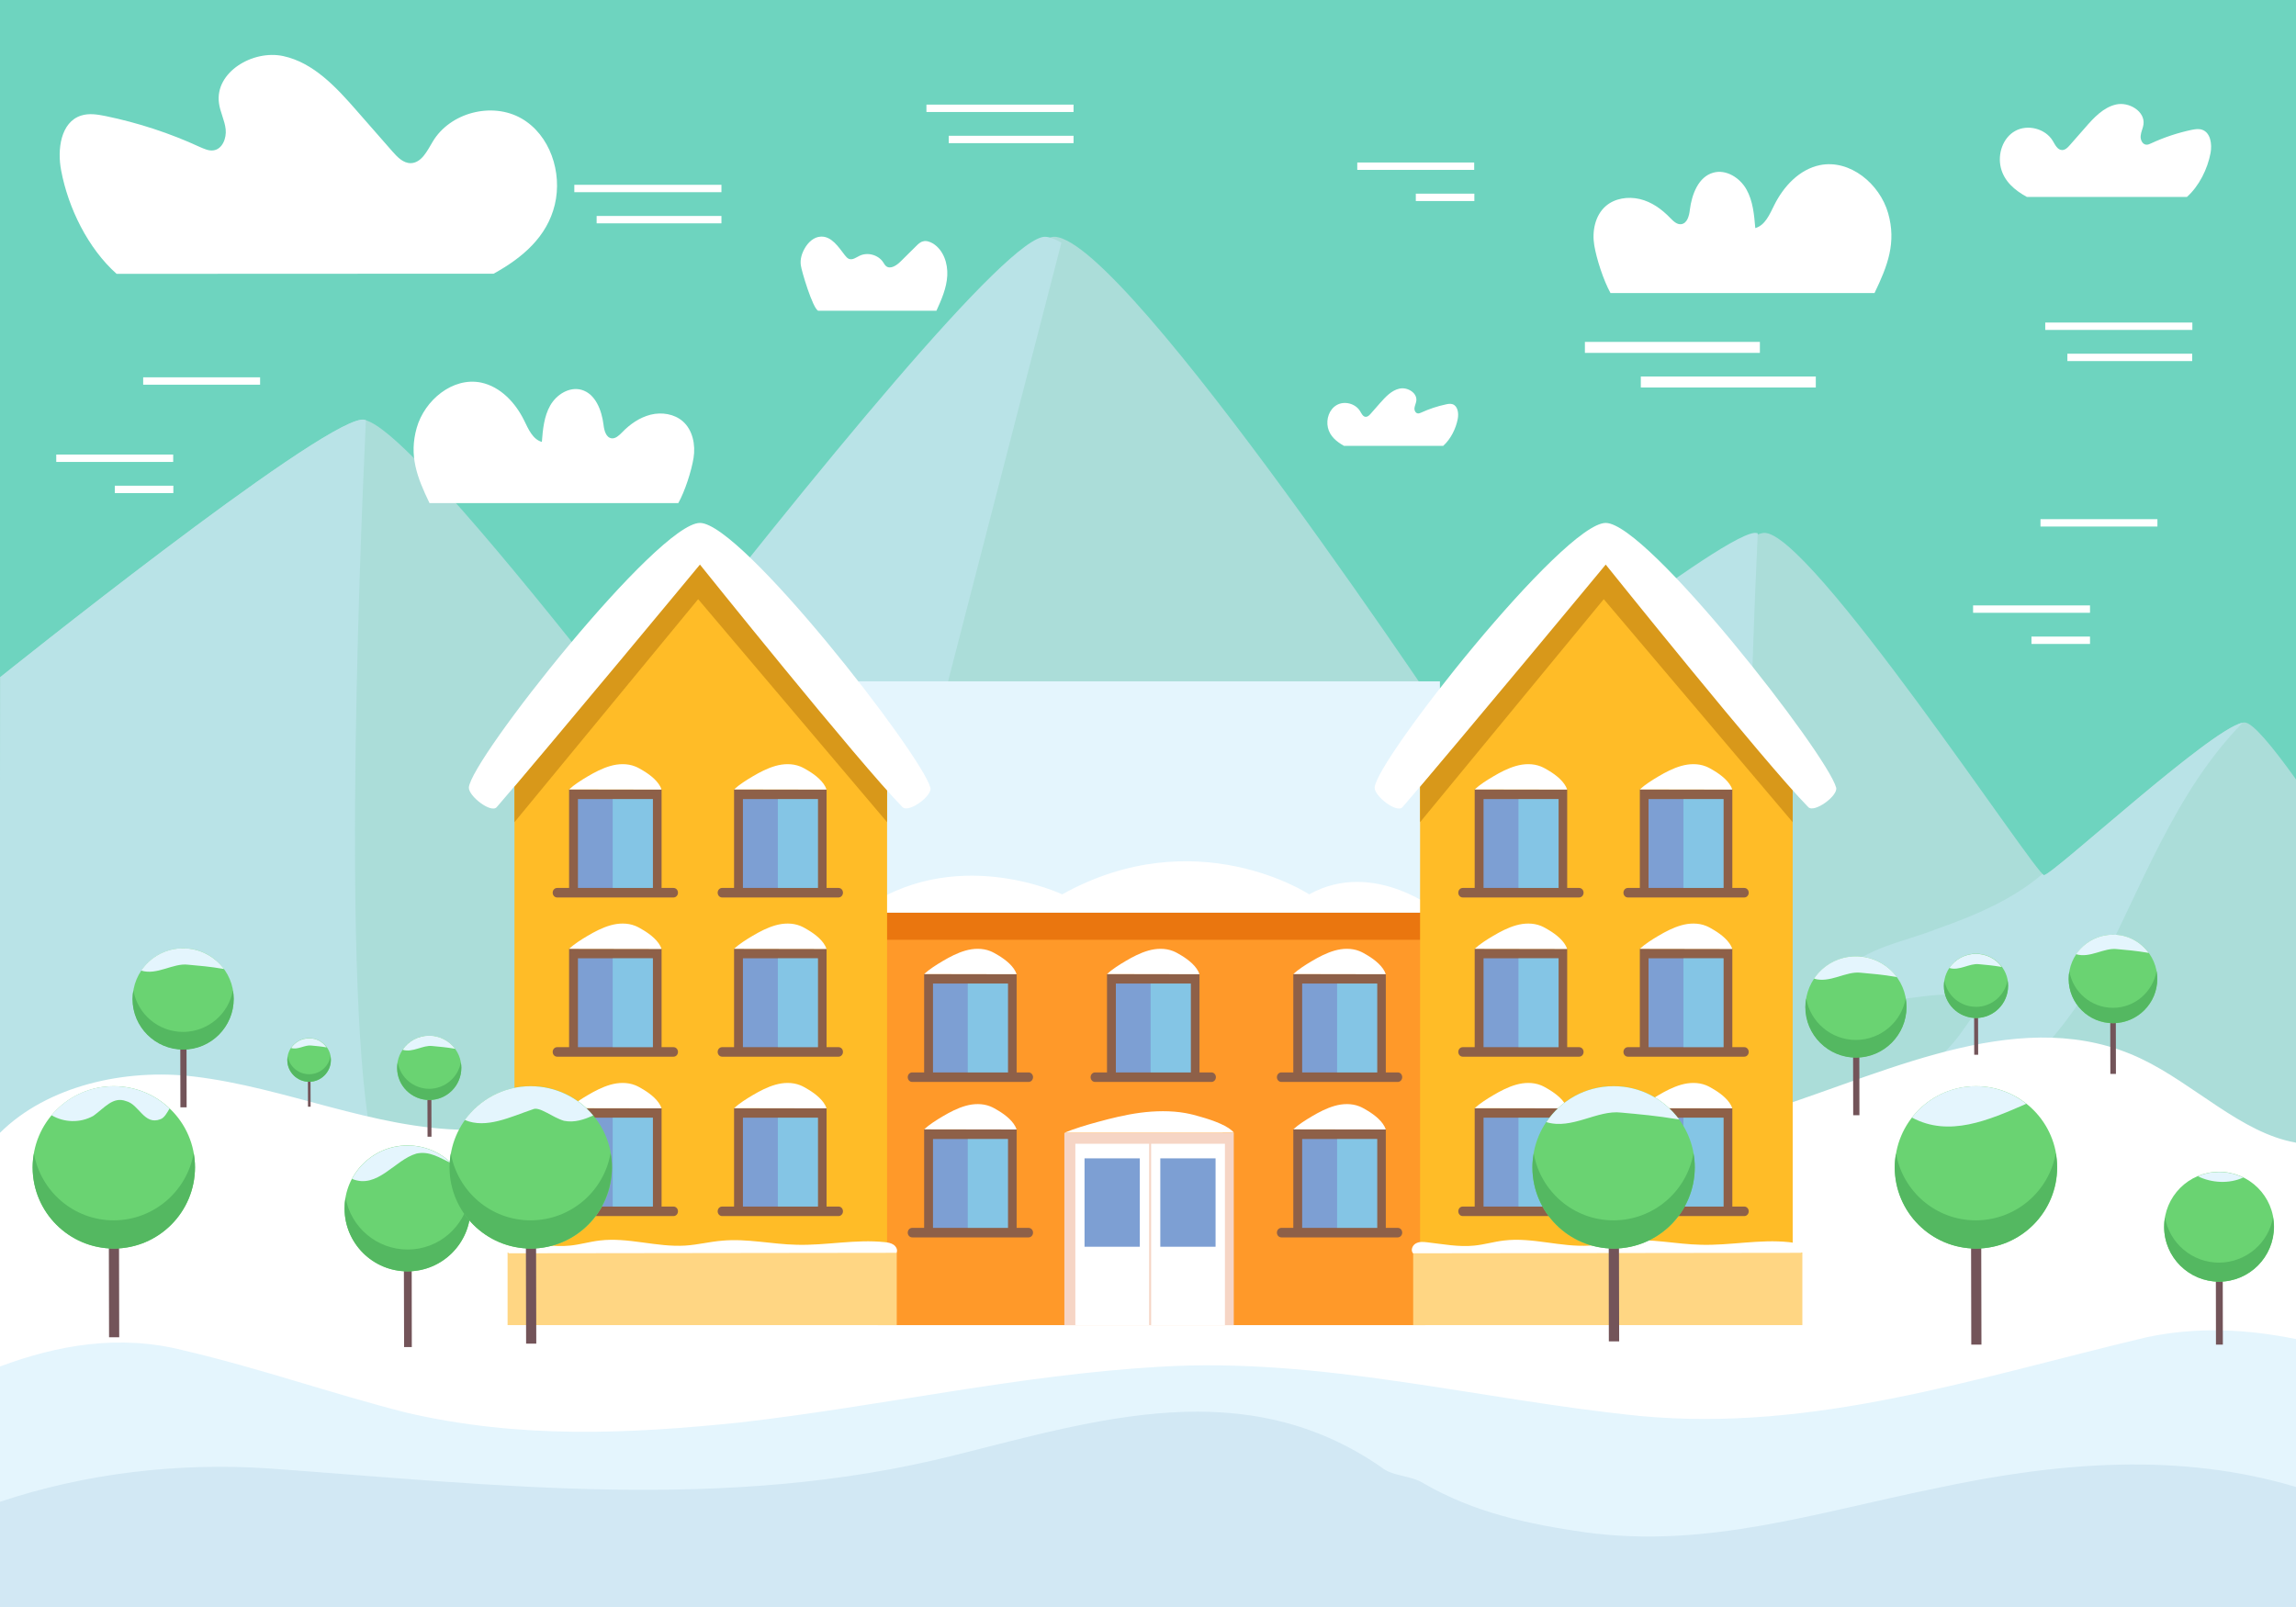 <?xml version="1.0" encoding="utf-8"?>
<!-- Generator: Adobe Illustrator 19.2.1, SVG Export Plug-In . SVG Version: 6.00 Build 0)  -->
<svg version="1.1" xmlns="http://www.w3.org/2000/svg" xmlns:xlink="http://www.w3.org/1999/xlink" x="0px" y="0px"
	 viewBox="0 0 1400 980" style="enable-background:new 0 0 1400 980;" xml:space="preserve">
<style type="text/css">
	.st0{fill:#6ED4BF;}
	.st1{fill:#ABDDD9;}
	.st2{fill:#B9E3E7;}
	.st3{fill:#FFFFFF;}
	.st4{fill:#E4F5FD;}
	.st5{fill:#D2E8F4;}
	.st6{fill:#FF9929;}
	.st7{fill:#F6D5C5;}
	.st8{fill:#7D9FD3;}
	.st9{fill:#EA760F;}
	.st10{fill:#FFBC27;}
	.st11{fill:#D8981A;}
	.st12{fill:#FFD683;}
	.st13{fill:#8E6048;}
	.st14{opacity:0.4;fill:#8EFFFF;}
	.st15{fill:#735459;}
	.st16{fill:#6AD372;}
	.st17{fill:#54B861;}
</style>
<g id="layer">
	<rect x="0" class="st0" width="1400" height="980"/>
</g>
<g id="Layer_2">
	<path class="st1" d="M1400,475.3c-14.9-20.8-26.4-34.5-31.2-34.7c-15.9-0.8-117.3,93.2-122.4,93.1
		c-5.1-0.1-143.9-211.8-171.1-208.7c-23.8,2.7-183.2,130.6-183.2,130.6S687.5,146.3,643.1,144.4c-44.4-1.9-465.2,567.5-465.2,567.5
		L1400,696.8V475.3z"/>
	<path class="st2" d="M1277.9,594.5c28.2-53.5,47.5-110.6,89.5-153.7c-19.4,3.6-116.1,93.1-121.1,92.9c-0.2,0-0.5-0.2-0.9-0.7
		c-18.2,15.6-41.1,25.3-64.4,33.5c-20,8-43,11-58,27c-4,4-2,13,4,15c27,7,55-8,79,1c4,1-5,13-10,20c-18.3,26.2-54.2,41.7-61.7,70.6
		l39.2-0.5c22-17.1,44.6-32.2,64.5-52.1C1253.9,631.5,1266.9,614.5,1277.9,594.5z"/>
	<g>
		<path class="st2" d="M541.5,707.3h-38.8L647.2,148c-3.8-2.2-7.1-3.5-9.8-3.6c-44.4-1.9-465.2,567.5-465.2,567.5L541.5,707.3z"/>
		<path class="st2" d="M1077,700.7c-17.9-64.6-8.8-299-5.2-375.5c-0.8-0.2-1.6-0.3-2.2-0.2c-23.8,2.7-183.2,130.6-183.2,130.6
			l111.8,246.2L1077,700.7z"/>
		<path class="st1" d="M497.3,581.4c-29-32.7-246-328.9-276.9-325.4C191.8,259.2,0.2,412.9,0.2,412.9s-0.3-0.5-0.9-1.4v299l498-6.2
			V581.4z"/>
		<path class="st2" d="M229.4,707.6c-21.6-77.6-10.6-359.4-6.3-451.4c-1-0.3-1.9-0.4-2.7-0.3C191.8,259.2,0.2,412.9,0.2,412.9
			l-0.9,295.9L229.4,707.6z"/>
	</g>
</g>
<g id="Layer_10">
	<g>
		<path class="st3" d="M1400,980V696.8c-33.1-5.6-62.2-35.9-94.5-51.2c-70.7-33.6-150.5,6.5-224.5,30.6
			c-92.5,30.2-192.1,34.9-286.7,13.6c-93.5-21.1-184.9-67.2-279.9-56.5c-78.7,8.9-151.7,56.6-230.9,55.7
			c-56.1-0.7-109.5-25.9-165.3-32.5C76.7,651.5,29,661.9-0.2,691v289H1400z"/>
	</g>
	<g>
		<path class="st4" d="M1308.9,815.5c-105,25-203,58-309,48c-99-10-194-36-293-30c-86,5-169,24-256,34c-68,7-134,10-203-6
			c-47-12-89-27-136-38c-38.9-9.9-76.5-3.4-112.1,9.9V980H1400V816.6C1370.3,810.6,1340.1,808.9,1308.9,815.5z"/>
	</g>
	<g>
		<path class="st5" d="M1180.9,907.5c-74,15-140,37-214,27c-35-5-68-12-99-30c-8-5-19-4-26-10c-83-57-172-29-260-7
			c-139,35-279,18-418,8c-55.4-3.7-111.7,2.9-164.1,20.4V980H1400v-73.2C1329.5,885.7,1256,891.4,1180.9,907.5z"/>
	</g>
</g>
<g id="Layer_3">
	<g>
		<g>
			<g>
				<g>
					<rect x="87.3" y="230.1" class="st3" width="71.3" height="4.5"/>
				</g>
			</g>
		</g>
		<g>
			<g>
				<g>
					<rect x="34.3" y="277.2" class="st3" width="71.3" height="4.5"/>
				</g>
			</g>
		</g>
		<g>
			<g>
				<g>
					<rect x="70" y="296.2" class="st3" width="35.7" height="4.5"/>
				</g>
			</g>
		</g>
		<g>
			<g>
				<g>
					<rect x="1244.2" y="316.6" class="st3" width="71.3" height="4.5"/>
				</g>
			</g>
		</g>
		<g>
			<g>
				<g>
					<rect x="827.6" y="99.1" class="st3" width="71.3" height="4.5"/>
				</g>
			</g>
		</g>
		<g>
			<g>
				<g>
					<rect x="863.3" y="118.1" class="st3" width="35.7" height="4.5"/>
				</g>
			</g>
		</g>
		<g>
			<g>
				<g>
					<rect x="1203.1" y="369.2" class="st3" width="71.3" height="4.5"/>
				</g>
			</g>
		</g>
		<g>
			<g>
				<g>
					<rect x="1238.7" y="388.2" class="st3" width="35.7" height="4.5"/>
				</g>
			</g>
		</g>
		<g>
			<g>
				<g>
					<rect x="350.2" y="112.7" class="st3" width="89.7" height="4.5"/>
				</g>
			</g>
		</g>
		<g>
			<g>
				<g>
					<rect x="363.8" y="131.7" class="st3" width="76.1" height="4.5"/>
				</g>
			</g>
		</g>
		<g>
			<g>
				<g>
					<rect x="1247.1" y="196.7" class="st3" width="89.7" height="4.5"/>
				</g>
			</g>
		</g>
		<g>
			<g>
				<g>
					<rect x="1260.6" y="215.7" class="st3" width="76.1" height="4.5"/>
				</g>
			</g>
		</g>
		<g>
			<g>
				<g>
					<rect x="564.9" y="63.8" class="st3" width="89.7" height="4.5"/>
				</g>
			</g>
		</g>
		<g>
			<g>
				<g>
					<rect x="578.5" y="82.8" class="st3" width="76.1" height="4.5"/>
				</g>
			</g>
		</g>
		<g>
			<g>
				<g>
					<g>
						<g>
							<rect x="966.4" y="208.5" class="st3" width="106.7" height="6.7"/>
						</g>
					</g>
				</g>
				<g>
					<g>
						<g>
							<rect x="1000.5" y="229.6" class="st3" width="106.7" height="6.7"/>
						</g>
					</g>
				</g>
			</g>
		</g>
	</g>
</g>
<g id="Layer_9">
	<g>
		<g>
			<rect x="535.2" y="517.8" class="st6" width="333.8" height="290.3"/>
			<g>
				<rect x="649" y="691" class="st7" width="103.3" height="117.1"/>
				<g>
					<path class="st3" d="M649,690.8c6-2.5,13.6-4.8,20.7-6.7c8.1-2.2,16.5-4.3,25.5-5.5c9-1.2,18.9-1.4,27.7,0.2
						c3.3,0.6,6.3,1.4,9.3,2.3c7.9,2.2,17.2,5.7,20.2,9.7"/>
				</g>
				<rect x="701.9" y="697.5" class="st3" width="45" height="110.6"/>
				<rect x="707.5" y="706.4" class="st8" width="33.7" height="53.9"/>
			</g>
			<g>
				<rect x="655.7" y="697.5" class="st3" width="45" height="110.6"/>
				<rect x="661.3" y="706.4" class="st8" width="33.7" height="53.9"/>
			</g>
			<rect x="535.2" y="517.8" class="st9" width="333.8" height="55.3"/>
			<rect x="523.4" y="415.5" class="st4" width="354.6" height="141"/>
			<path class="st3" d="M523.4,556.5H878c0,0-39.9-33.2-79.7-11.1c0,0-69-45.4-150.6,0C647.6,545.4,580.9,513.5,523.4,556.5z"/>
		</g>
		<g>
			<polygon class="st10" points="1093.1,807.2 865.9,807.2 865.9,479.7 979,343.7 1093.1,479.7 			"/>
			<polygon class="st11" points="1093.1,501.4 1093.1,479.7 979,343.7 865.9,479.7 865.9,501.4 977.9,365.4 			"/>
			<path class="st3" d="M1119.6,480.3c-5.6-20.5-115.2-161.4-140.5-161.4c-25.7,0-140.1,144.7-140.9,161.4
				c-0.2,5.2,13.6,15.9,17,11.9c35.4-41,123.9-147.9,123.9-147.9s96.8,120.7,123.5,147.9C1106.2,496,1120.9,485.3,1119.6,480.3z"/>
			<rect x="861.7" y="763.8" class="st12" width="237.3" height="44.3"/>
			<g>
				<path class="st3" d="M861.6,764.3c-1.6-1.8-0.4-4.9,1.7-6c2.1-1.2,4.6-1,7-0.7c9.6,1.1,19.2,3,28.7,2c6.1-0.6,12-2.4,18.1-3.1
					c17.3-2.1,34.7,4.2,52.2,3.1c7.6-0.5,15-2.4,22.5-3c15.1-1.4,30.2,2.2,45.4,2.5c17.9,0.5,35.9-3.5,53.7-1.6
					c1.9,0.2,3.8,0.5,5.4,1.6c1.6,1.1,2.6,3.2,1.8,4.9"/>
			</g>
		</g>
		<g>
			<g>
				<rect x="899.2" y="675.8" class="st13" width="56.4" height="61.8"/>
				<rect x="904.6" y="681.6" class="st8" width="45.7" height="56"/>
				<path class="st13" d="M965.6,738.7c0,1.6-1.2,2.9-2.7,2.9h-71c-1.5,0-2.7-1.3-2.7-2.9l0,0c0-1.6,1.2-2.9,2.7-2.9h71
					C964.4,735.8,965.6,737.1,965.6,738.7L965.6,738.7z"/>
			</g>
			<rect x="925.9" y="681.6" class="st14" width="24.5" height="54.2"/>
		</g>
		<g>
			<g>
				<rect x="999.9" y="675.8" class="st13" width="56.4" height="61.8"/>
				<rect x="1005.2" y="681.6" class="st8" width="45.7" height="56"/>
				<path class="st13" d="M1066.3,738.7c0,1.6-1.2,2.9-2.7,2.9h-71c-1.5,0-2.7-1.3-2.7-2.9l0,0c0-1.6,1.2-2.9,2.7-2.9h71
					C1065.1,735.8,1066.3,737.1,1066.3,738.7L1066.3,738.7z"/>
			</g>
			<rect x="1026.5" y="681.6" class="st14" width="24.5" height="54.2"/>
		</g>
		<g>
			<g>
				<rect x="899.2" y="578.6" class="st13" width="56.4" height="61.8"/>
				<rect x="904.6" y="584.4" class="st8" width="45.7" height="56"/>
				<path class="st13" d="M965.6,641.5c0,1.6-1.2,2.9-2.7,2.9h-71c-1.5,0-2.7-1.3-2.7-2.9l0,0c0-1.6,1.2-2.9,2.7-2.9h71
					C964.4,638.6,965.6,639.9,965.6,641.5L965.6,641.5z"/>
			</g>
			<rect x="925.9" y="584.4" class="st14" width="24.5" height="54.2"/>
		</g>
		<g>
			<g>
				<rect x="999.9" y="578.6" class="st13" width="56.4" height="61.8"/>
				<rect x="1005.2" y="584.4" class="st8" width="45.7" height="56"/>
				<path class="st13" d="M1066.3,641.5c0,1.6-1.2,2.9-2.7,2.9h-71c-1.5,0-2.7-1.3-2.7-2.9l0,0c0-1.6,1.2-2.9,2.7-2.9h71
					C1065.1,638.6,1066.3,639.9,1066.3,641.5L1066.3,641.5z"/>
			</g>
			<rect x="1026.5" y="584.4" class="st14" width="24.5" height="54.2"/>
		</g>
		<g>
			<g>
				<rect x="899.2" y="481.4" class="st13" width="56.4" height="61.8"/>
				<rect x="904.6" y="487.3" class="st8" width="45.7" height="56"/>
				<path class="st13" d="M965.6,544.4c0,1.6-1.2,2.9-2.7,2.9h-71c-1.5,0-2.7-1.3-2.7-2.9l0,0c0-1.6,1.2-2.9,2.7-2.9h71
					C964.4,541.5,965.6,542.8,965.6,544.4L965.6,544.4z"/>
			</g>
			<rect x="925.9" y="487.3" class="st14" width="24.5" height="54.2"/>
		</g>
		<g>
			<g>
				<rect x="999.9" y="481.4" class="st13" width="56.4" height="61.8"/>
				<rect x="1005.2" y="487.3" class="st8" width="45.7" height="56"/>
				<path class="st13" d="M1066.3,544.4c0,1.6-1.2,2.9-2.7,2.9h-71c-1.5,0-2.7-1.3-2.7-2.9l0,0c0-1.6,1.2-2.9,2.7-2.9h71
					C1065.1,541.5,1066.3,542.8,1066.3,544.4L1066.3,544.4z"/>
			</g>
			<rect x="1026.5" y="487.3" class="st14" width="24.5" height="54.2"/>
		</g>
		<g>
			<path class="st3" d="M899.2,481.4c3.3-3,7.4-5.6,11.3-7.9c4.4-2.6,9-5,13.9-6.4s10.3-1.6,15.1,0.3c1.8,0.7,3.4,1.7,5.1,2.7
				c4.3,2.6,9.4,6.6,11,11.4"/>
		</g>
		<g>
			<path class="st3" d="M999.9,481.4c3.3-3,7.4-5.6,11.3-7.9c4.4-2.6,9-5,13.9-6.4c4.9-1.4,10.3-1.6,15.1,0.3
				c1.8,0.7,3.4,1.7,5.1,2.7c4.3,2.6,9.4,6.6,11,11.4"/>
		</g>
		<g>
			<path class="st3" d="M899.2,578.6c3.3-3,7.4-5.6,11.3-7.9c4.4-2.6,9-5,13.9-6.4s10.3-1.6,15.1,0.3c1.8,0.7,3.4,1.7,5.1,2.7
				c4.3,2.6,9.4,6.6,11,11.4"/>
		</g>
		<g>
			<g>
				<rect x="788.6" y="688.7" class="st13" width="56.4" height="61.8"/>
				<rect x="794" y="694.6" class="st8" width="45.7" height="56"/>
				<path class="st13" d="M855,751.7c0,1.6-1.2,2.9-2.7,2.9h-71c-1.5,0-2.7-1.3-2.7-2.9l0,0c0-1.6,1.2-2.9,2.7-2.9h71
					C853.9,748.8,855,750.1,855,751.7L855,751.7z"/>
			</g>
			<rect x="815.3" y="694.6" class="st14" width="24.5" height="54.2"/>
		</g>
		<g>
			<path class="st3" d="M788.6,688.7c3.3-3,7.4-5.6,11.3-7.9c4.4-2.6,9-5,13.9-6.4s10.3-1.6,15.1,0.3c1.8,0.7,3.4,1.7,5.1,2.7
				c4.3,2.6,9.4,6.6,11,11.4"/>
		</g>
		<g>
			<g>
				<rect x="563.5" y="688.7" class="st13" width="56.4" height="61.8"/>
				<rect x="568.9" y="694.6" class="st8" width="45.7" height="56"/>
				<path class="st13" d="M629.9,751.7c0,1.6-1.2,2.9-2.7,2.9h-71c-1.5,0-2.7-1.3-2.7-2.9l0,0c0-1.6,1.2-2.9,2.7-2.9h71
					C628.7,748.8,629.9,750.1,629.9,751.7L629.9,751.7z"/>
			</g>
			<rect x="590.1" y="694.6" class="st14" width="24.5" height="54.2"/>
		</g>
		<g>
			<path class="st3" d="M563.5,688.7c3.3-3,7.4-5.6,11.3-7.9c4.4-2.6,9-5,13.9-6.4s10.3-1.6,15.1,0.3c1.8,0.7,3.4,1.7,5.1,2.7
				c4.3,2.6,9.4,6.6,11,11.4"/>
		</g>
		<g>
			<g>
				<rect x="788.6" y="594" class="st13" width="56.4" height="61.8"/>
				<rect x="794" y="599.8" class="st8" width="45.7" height="56"/>
				<path class="st13" d="M855,656.9c0,1.6-1.2,2.9-2.7,2.9h-71c-1.5,0-2.7-1.3-2.7-2.9l0,0c0-1.6,1.2-2.9,2.7-2.9h71
					C853.9,654,855,655.3,855,656.9L855,656.9z"/>
			</g>
			<rect x="815.3" y="599.8" class="st14" width="24.5" height="54.2"/>
		</g>
		<g>
			<path class="st3" d="M788.6,594c3.3-3,7.4-5.6,11.3-7.9c4.4-2.6,9-5,13.9-6.4s10.3-1.6,15.1,0.3c1.8,0.7,3.4,1.7,5.1,2.7
				c4.3,2.6,9.4,6.6,11,11.4"/>
		</g>
		<g>
			<g>
				<rect x="675" y="594" class="st13" width="56.4" height="61.8"/>
				<rect x="680.4" y="599.8" class="st8" width="45.7" height="56"/>
				<path class="st13" d="M741.4,656.9c0,1.6-1.2,2.9-2.7,2.9h-71c-1.5,0-2.7-1.3-2.7-2.9l0,0c0-1.6,1.2-2.9,2.7-2.9h71
					C740.2,654,741.4,655.3,741.4,656.9L741.4,656.9z"/>
			</g>
			<rect x="701.6" y="599.8" class="st14" width="24.5" height="54.2"/>
		</g>
		<g>
			<path class="st3" d="M675,594c3.3-3,7.4-5.6,11.3-7.9c4.4-2.6,9-5,13.9-6.4s10.3-1.6,15.1,0.3c1.8,0.7,3.4,1.7,5.1,2.7
				c4.3,2.6,9.4,6.6,11,11.4"/>
		</g>
		<g>
			<g>
				<rect x="563.5" y="594" class="st13" width="56.4" height="61.8"/>
				<rect x="568.9" y="599.8" class="st8" width="45.7" height="56"/>
				<path class="st13" d="M629.9,656.9c0,1.6-1.2,2.9-2.7,2.9h-71c-1.5,0-2.7-1.3-2.7-2.9l0,0c0-1.6,1.2-2.9,2.7-2.9h71
					C628.7,654,629.9,655.3,629.9,656.9L629.9,656.9z"/>
			</g>
			<rect x="590.1" y="599.8" class="st14" width="24.5" height="54.2"/>
		</g>
		<g>
			<path class="st3" d="M563.5,594c3.3-3,7.4-5.6,11.3-7.9c4.4-2.6,9-5,13.9-6.4s10.3-1.6,15.1,0.3c1.8,0.7,3.4,1.7,5.1,2.7
				c4.3,2.6,9.4,6.6,11,11.4"/>
		</g>
		<g>
			<path class="st3" d="M999.9,578.6c3.3-3,7.4-5.6,11.3-7.9c4.4-2.6,9-5,13.9-6.4c4.9-1.4,10.3-1.6,15.1,0.3
				c1.8,0.7,3.4,1.7,5.1,2.7c4.3,2.6,9.4,6.6,11,11.4"/>
		</g>
		<g>
			<path class="st3" d="M899.2,675.8c3.3-3,7.4-5.6,11.3-7.9c4.4-2.6,9-5,13.9-6.4s10.3-1.6,15.1,0.3c1.8,0.7,3.4,1.7,5.1,2.7
				c4.3,2.6,9.4,6.6,11,11.4"/>
		</g>
		<g>
			<path class="st3" d="M999.9,675.8c3.3-3,7.4-5.6,11.3-7.9c4.4-2.6,9-5,13.9-6.4c4.9-1.4,10.3-1.6,15.1,0.3
				c1.8,0.7,3.4,1.7,5.1,2.7c4.3,2.6,9.4,6.6,11,11.4"/>
		</g>
		<polygon class="st10" points="540.9,807.2 313.7,807.2 313.7,479.7 426.8,343.7 540.9,479.7 		"/>
		<polygon class="st11" points="540.9,501.4 540.9,479.7 426.8,343.7 313.7,479.7 313.7,501.4 425.7,365.4 		"/>
		<path class="st3" d="M567.3,480.3c-5.6-20.5-115.2-161.4-140.5-161.4c-25.7,0-140.1,144.7-140.9,161.4c-0.2,5.2,13.6,15.9,17,11.9
			c35.4-41,123.9-147.9,123.9-147.9s96.8,120.7,123.5,147.9C554,496,568.7,485.3,567.3,480.3z"/>
		<rect x="309.5" y="763.8" class="st12" width="237.3" height="44.3"/>
		<g>
			<path class="st3" d="M310.2,764.3c-1.6-1.8-0.4-4.9,1.7-6c2.1-1.2,4.6-1,7-0.7c9.6,1.1,19.2,3,28.7,2c6.1-0.6,12-2.4,18.1-3.1
				c17.3-2.1,34.7,4.2,52.2,3.1c7.6-0.5,15-2.4,22.5-3c15.1-1.4,30.2,2.2,45.4,2.5c17.9,0.5,35.9-3.5,53.7-1.6
				c1.9,0.2,3.8,0.5,5.4,1.6c1.6,1.1,2.6,3.2,1.8,4.9"/>
		</g>
		<g>
			<g>
				<rect x="347" y="675.8" class="st13" width="56.4" height="61.8"/>
				<rect x="352.4" y="681.6" class="st8" width="45.7" height="56"/>
				<path class="st13" d="M413.4,738.7c0,1.6-1.2,2.9-2.7,2.9h-71c-1.5,0-2.7-1.3-2.7-2.9l0,0c0-1.6,1.2-2.9,2.7-2.9h71
					C412.2,735.8,413.4,737.1,413.4,738.7L413.4,738.7z"/>
			</g>
			<rect x="373.6" y="681.6" class="st14" width="24.5" height="54.2"/>
		</g>
		<g>
			<g>
				<rect x="447.6" y="675.8" class="st13" width="56.4" height="61.8"/>
				<rect x="453" y="681.6" class="st8" width="45.7" height="56"/>
				<path class="st13" d="M514,738.7c0,1.6-1.2,2.9-2.7,2.9h-71c-1.5,0-2.7-1.3-2.7-2.9l0,0c0-1.6,1.2-2.9,2.7-2.9h71
					C512.9,735.8,514,737.1,514,738.7L514,738.7z"/>
			</g>
			<rect x="474.3" y="681.6" class="st14" width="24.5" height="54.2"/>
		</g>
		<g>
			<g>
				<rect x="347" y="578.6" class="st13" width="56.4" height="61.8"/>
				<rect x="352.4" y="584.4" class="st8" width="45.7" height="56"/>
				<path class="st13" d="M413.4,641.5c0,1.6-1.2,2.9-2.7,2.9h-71c-1.5,0-2.7-1.3-2.7-2.9l0,0c0-1.6,1.2-2.9,2.7-2.9h71
					C412.2,638.6,413.4,639.9,413.4,641.5L413.4,641.5z"/>
			</g>
			<rect x="373.6" y="584.4" class="st14" width="24.5" height="54.2"/>
		</g>
		<g>
			<g>
				<rect x="447.6" y="578.6" class="st13" width="56.4" height="61.8"/>
				<rect x="453" y="584.4" class="st8" width="45.7" height="56"/>
				<path class="st13" d="M514,641.5c0,1.6-1.2,2.9-2.7,2.9h-71c-1.5,0-2.7-1.3-2.7-2.9l0,0c0-1.6,1.2-2.9,2.7-2.9h71
					C512.9,638.6,514,639.9,514,641.5L514,641.5z"/>
			</g>
			<rect x="474.3" y="584.4" class="st14" width="24.5" height="54.2"/>
		</g>
		<g>
			<g>
				<rect x="347" y="481.4" class="st13" width="56.4" height="61.8"/>
				<rect x="352.4" y="487.3" class="st8" width="45.7" height="56"/>
				<path class="st13" d="M413.4,544.4c0,1.6-1.2,2.9-2.7,2.9h-71c-1.5,0-2.7-1.3-2.7-2.9l0,0c0-1.6,1.2-2.9,2.7-2.9h71
					C412.2,541.5,413.4,542.8,413.4,544.4L413.4,544.4z"/>
			</g>
			<rect x="373.6" y="487.3" class="st14" width="24.5" height="54.2"/>
		</g>
		<g>
			<g>
				<rect x="447.6" y="481.4" class="st13" width="56.4" height="61.8"/>
				<rect x="453" y="487.3" class="st8" width="45.7" height="56"/>
				<path class="st13" d="M514,544.4c0,1.6-1.2,2.9-2.7,2.9h-71c-1.5,0-2.7-1.3-2.7-2.9l0,0c0-1.6,1.2-2.9,2.7-2.9h71
					C512.9,541.5,514,542.8,514,544.4L514,544.4z"/>
			</g>
			<rect x="474.3" y="487.3" class="st14" width="24.5" height="54.2"/>
		</g>
		<g>
			<path class="st3" d="M347,481.4c3.3-3,7.4-5.6,11.3-7.9c4.4-2.6,9-5,13.9-6.4c4.9-1.4,10.3-1.6,15.1,0.3c1.8,0.7,3.4,1.7,5.1,2.7
				c4.3,2.6,9.4,6.6,11,11.4"/>
		</g>
		<g>
			<path class="st3" d="M447.6,481.4c3.3-3,7.4-5.6,11.3-7.9c4.4-2.6,9-5,13.9-6.4c4.9-1.4,10.3-1.6,15.1,0.3
				c1.8,0.7,3.4,1.7,5.1,2.7c4.3,2.6,9.4,6.6,11,11.4"/>
		</g>
		<g>
			<path class="st3" d="M347,578.6c3.3-3,7.4-5.6,11.3-7.9c4.4-2.6,9-5,13.9-6.4c4.9-1.4,10.3-1.6,15.1,0.3c1.8,0.7,3.4,1.7,5.1,2.7
				c4.3,2.6,9.4,6.6,11,11.4"/>
		</g>
		<g>
			<path class="st3" d="M447.6,578.6c3.3-3,7.4-5.6,11.3-7.9c4.4-2.6,9-5,13.9-6.4c4.9-1.4,10.3-1.6,15.1,0.3
				c1.8,0.7,3.4,1.7,5.1,2.7c4.3,2.6,9.4,6.6,11,11.4"/>
		</g>
		<g>
			<path class="st3" d="M347,675.8c3.3-3,7.4-5.6,11.3-7.9c4.4-2.6,9-5,13.9-6.4c4.9-1.4,10.3-1.6,15.1,0.3c1.8,0.7,3.4,1.7,5.1,2.7
				c4.3,2.6,9.4,6.6,11,11.4"/>
		</g>
		<g>
			<path class="st3" d="M447.6,675.8c3.3-3,7.4-5.6,11.3-7.9c4.4-2.6,9-5,13.9-6.4c4.9-1.4,10.3-1.6,15.1,0.3
				c1.8,0.7,3.4,1.7,5.1,2.7c4.3,2.6,9.4,6.6,11,11.4"/>
		</g>
	</g>
</g>
<g id="Layer_7">
	<g>
		<path class="st3" d="M982,178.7c-4.2-7.6-8.5-20.7-9.9-29.2c-1.4-8.5,0.5-18.1,7-23.8c5.5-4.8,13.6-6,20.8-4.3s13.4,6.2,18.5,11.5
			c1.9,1.9,4.1,4.2,6.8,3.8c3.6-0.5,4.8-5.1,5.2-8.8c1.2-9.4,5.2-20.1,14.3-22.6c7.8-2.2,16.2,3.1,20.2,10.2
			c4,7.1,4.7,15.5,5.4,23.6c6-1.7,8.7-8.3,11.5-13.9c5.7-11.5,15.3-21.9,27.9-24.5c18.3-3.7,36.5,11.4,41.6,29.3s-0.2,31.9-8.3,48.7
			"/>
	</g>
	<g>
		<path class="st3" d="M413.6,306.8c4-7.1,8-19.5,9.3-27.5c1.3-8-0.5-17.1-6.6-22.4c-5.2-4.5-12.8-5.7-19.6-4
			c-6.7,1.7-12.6,5.8-17.4,10.8c-1.8,1.8-3.9,3.9-6.4,3.6c-3.4-0.5-4.5-4.8-4.9-8.3c-1.1-8.8-4.9-18.9-13.5-21.3
			c-7.4-2-15.2,2.9-19,9.6s-4.5,14.6-5.1,22.2c-5.6-1.6-8.2-7.8-10.8-13.1c-5.3-10.8-14.4-20.6-26.3-23.1
			c-17.2-3.5-34.4,10.7-39.2,27.6c-4.8,16.9,0.1,30,7.8,45.9"/>
	</g>
	<g>
		<path class="st3" d="M1235.9,120.1c-7.5-4.1-13.9-9.6-15.9-17.9c-2-8.3,1.2-18.1,8.7-22.3c7.6-4.3,18.5-1.5,23,6
			c1.4,2.4,2.9,5.6,5.7,5.6c1.9,0,3.4-1.5,4.7-3c3.1-3.5,6.2-7.1,9.3-10.6c5.3-6.1,11.2-12.5,19-14.2s17.7,4.2,16.6,12.2
			c-0.3,2.3-1.5,4.5-1.7,6.8c-0.3,2.3,0.9,5.2,3.2,5.5c1.2,0.2,2.3-0.4,3.4-0.9c7.8-3.6,16-6.3,24.4-8.1c2.1-0.4,4.4-0.8,6.4-0.1
			c5.2,1.7,6.2,8.8,5.2,14.2c-1.8,9.7-7,20.2-14.4,26.8"/>
	</g>
	<g>
		<path class="st3" d="M819.5,271.9c-4.6-2.6-8.6-5.9-9.8-11.1c-1.2-5.2,0.8-11.2,5.4-13.8c4.7-2.7,11.4-0.9,14.2,3.7
			c0.9,1.5,1.8,3.5,3.5,3.5c1.2,0,2.1-0.9,2.9-1.8c1.9-2.2,3.8-4.4,5.8-6.6c3.3-3.7,6.9-7.7,11.8-8.8c4.9-1.1,11,2.6,10.3,7.5
			c-0.2,1.4-0.9,2.8-1.1,4.2c-0.2,1.4,0.5,3.2,2,3.4c0.7,0.1,1.4-0.2,2.1-0.5c4.8-2.2,9.9-3.9,15.1-5c1.3-0.3,2.7-0.5,4-0.1
			c3.2,1.1,3.8,5.4,3.2,8.8c-1.1,6-4.3,12.5-8.9,16.6"/>
	</g>
	<g>
		<path class="st3" d="M301,166.9c17.6-9.7,32.6-22.5,37.3-42.1c4.7-19.6-2.9-42.6-20.4-52.6C300,62,274.5,68.6,263.9,86.3
			c-3.4,5.7-6.9,13.1-13.5,13.2c-4.5,0-8-3.6-11-7c-7.3-8.3-14.6-16.7-21.9-25c-12.5-14.3-26.3-29.3-44.8-33.3S131,44,133.5,62.8
			c0.7,5.5,3.5,10.5,4.1,16c0.6,5.5-2,12.2-7.5,12.9c-2.8,0.4-5.5-0.9-8.1-2c-18.4-8.5-37.7-14.8-57.5-18.9c-5-1-10.2-1.9-15.1-0.3
			c-12.4,4-14.6,20.7-12.1,33.5c4.3,22.9,16.4,47.5,33.8,63"/>
	</g>
	<g>
		<path class="st3" d="M498.9,189.5c-3.3-1.3-10.2-24.3-10.6-27.8c-0.5-3.5,0.6-7.1,2.3-10.1c2.1-3.8,5.7-7.2,10-7.3
			c6.4-0.3,10.7,6.3,14.6,11.4c0.7,0.9,1.5,1.8,2.5,2.2c2.2,0.8,4.3-0.9,6.4-1.9c4.9-2.4,11.4-0.6,14.4,3.9c0.6,0.8,1,1.8,1.8,2.4
			c2.6,2.1,6.4-0.4,8.8-2.8c3.2-3.1,6.4-6.3,9.5-9.4c1.2-1.2,2.5-2.5,4.2-2.9c2-0.6,4.2,0.2,6.1,1.3c6.4,4,9.1,12.1,8.7,19.6
			c-0.4,7.5-3.5,14.6-6.6,21.4"/>
	</g>
</g>
<g id="Layer_11">
	<g>
		<g>
			<path class="st15" d="M246.3,821.5h4.8c0-0.1,0-0.1,0-0.2L251,747c0-1.3-1.1-2.4-2.4-2.4c-1.3,0-2.4,1.1-2.4,2.4l0.2,74.3
				C246.3,821.4,246.3,821.4,246.3,821.5z"/>
		</g>
		<g>
			
				<ellipse transform="matrix(1 -2.311724e-003 2.311724e-003 1 -1.703 0.577)" class="st16" cx="248.5" cy="736.9" rx="38.4" ry="38.4"/>
			<path class="st4" d="M253.9,703.5c8-1.8,14.4,2.7,21.3,5.9c-6.9-6.7-16.4-10.9-26.8-10.8c-14.6,0-27.3,8.2-33.8,20.3
				C230.1,725.4,240.7,707.3,253.9,703.5z"/>
			<path class="st17" d="M248.6,762c-18.9,0-34.7-13.6-37.9-31.7c-0.4,2.2-0.6,4.4-0.6,6.7c0,21.2,17.3,38.4,38.5,38.3
				c21.2,0,38.4-17.3,38.3-38.5c0-2.3-0.2-4.5-0.6-6.7C283.2,748.2,267.5,762,248.6,762z"/>
		</g>
	</g>
	<g>
		<g>
			<path class="st15" d="M327,819.5l-0.2-94.7c0-1.7-1.4-3.1-3.1-3.1c-1.7,0-3.1,1.4-3.1,3.1l0.2,94.6H327z"/>
		</g>
		<g>
			
				<ellipse transform="matrix(1 -2.311724e-003 2.311724e-003 1 -1.645 0.75)" class="st16" cx="323.7" cy="711.9" rx="49.5" ry="49.5"/>
			<path class="st4" d="M324.9,676.5c4-2,12,5,19,7c6.5,1.3,12.2-0.8,17.8-3.2c-9.1-11-22.8-17.9-38.2-17.9
				c-16.5,0-31.1,8.2-40.1,20.6C296.5,688.6,311.5,681,324.9,676.5z"/>
			<path class="st17" d="M323.7,744.2c-24.4,0.1-44.6-17.6-48.8-40.8c-0.5,2.8-0.8,5.7-0.8,8.6c0.1,27.3,22.3,49.4,49.6,49.4
				c27.3-0.1,49.4-22.3,49.4-49.6c0-2.9-0.3-5.8-0.8-8.6C368.3,726.4,348.1,744.1,323.7,744.2z"/>
		</g>
	</g>
	<g>
		<g>
			<path class="st15" d="M1290.2,654.9l-0.1-50.8c0-0.9-0.8-1.7-1.7-1.7c-0.9,0-1.7,0.8-1.7,1.7l0.1,50.8H1290.2z"/>
		</g>
		<g>
			
				<ellipse transform="matrix(1 -2.311724e-003 2.311724e-003 1 -1.377 2.98)" class="st16" cx="1288.4" cy="597" rx="27" ry="27"/>
			<path class="st4" d="M1288.3,570c-9.3,0-17.5,4.8-22.4,11.9c8.5,2.6,17-4.1,25-3.1c6,0.5,12,1.1,18.6,2.2c0.2,0,0.5,0.1,0.7,0.1
				C1305.2,574.3,1297.3,569.9,1288.3,570z"/>
			<path class="st17" d="M1288.4,614.6c-13.3,0-24.4-9.6-26.6-22.3c-0.3,1.5-0.4,3.1-0.4,4.7c0,14.9,12.2,27,27.1,26.9
				c14.9,0,27-12.2,26.9-27.1c0-1.6-0.2-3.2-0.4-4.7C1312.7,604.9,1301.7,614.6,1288.4,614.6z"/>
		</g>
	</g>
	<g>
		<g>
			<path class="st15" d="M1206.2,643.2l-0.1-36.8c0-0.7-0.6-1.2-1.2-1.2c-0.7,0-1.2,0.6-1.2,1.2l0.1,36.8H1206.2z"/>
		</g>
		<g>
			
				<ellipse transform="matrix(1 -2.311724e-003 2.311724e-003 1 -1.387 2.787)" class="st16" cx="1204.9" cy="601.2" rx="19.6" ry="19.6"/>
			<path class="st4" d="M1204.8,581.7c-6.7,0-12.7,3.4-16.2,8.6c6.2,1.9,12.3-3,18.1-2.3c4.4,0.4,8.7,0.8,13.4,1.6
				c0.2,0,0.3,0.1,0.5,0.1C1217.1,584.8,1211.3,581.7,1204.8,581.7z"/>
			<path class="st17" d="M1204.9,614c-9.6,0-17.7-6.9-19.3-16.1c-0.2,1.1-0.3,2.2-0.3,3.4c0,10.8,8.8,19.5,19.6,19.5
				c10.8,0,19.5-8.8,19.5-19.6c0-1.2-0.1-2.3-0.3-3.4C1222.5,607,1214.5,614,1204.9,614z"/>
		</g>
	</g>
	<g>
		<g>
			<path class="st15" d="M1133.8,680.1l-0.1-58c0-1.1-0.9-1.9-1.9-1.9c-1.1,0-1.9,0.9-1.9,1.9l0.1,58H1133.8z"/>
		</g>
		<g>
			
				<ellipse transform="matrix(1 -2.311724e-003 2.311724e-003 1 -1.416 2.618)" class="st16" cx="1131.7" cy="614" rx="30.8" ry="30.8"/>
			<path class="st4" d="M1131.6,583.2c-10.6,0-20,5.4-25.5,13.6c9.7,3,19.4-4.7,28.5-3.6c6.9,0.6,13.7,1.2,21.2,2.5
				c0.3,0,0.5,0.1,0.8,0.1C1151,588.2,1141.9,583.2,1131.6,583.2z"/>
			<path class="st17" d="M1131.7,634.2c-15.2,0-27.8-10.9-30.4-25.4c-0.3,1.7-0.5,3.5-0.5,5.4c0,17,13.9,30.8,30.9,30.8
				c17,0,30.8-13.9,30.8-30.9c0-1.8-0.2-3.6-0.5-5.3C1159.5,623.1,1146.9,634.1,1131.7,634.2z"/>
		</g>
	</g>
	<g>
		<g>
			<path class="st15" d="M189.4,674.9l-0.1-25c0-0.5-0.4-0.8-0.8-0.8c-0.5,0-0.8,0.4-0.8,0.8l0.1,25H189.4z"/>
		</g>
		<g>
			
				<ellipse transform="matrix(1 -2.311724e-003 2.311724e-003 1 -1.494 0.438)" class="st16" cx="188.5" cy="646.4" rx="13.3" ry="13.3"/>
			<path class="st4" d="M188.5,633.2c-4.6,0-8.6,2.3-11,5.9c4.2,1.3,8.3-2,12.3-1.5c2.9,0.3,5.9,0.5,9.1,1.1c0.1,0,0.2,0,0.3,0.1
				C196.8,635.3,192.9,633.1,188.5,633.2z"/>
			<path class="st17" d="M188.5,655.1c-6.5,0-12-4.7-13.1-10.9c-0.1,0.7-0.2,1.5-0.2,2.3c0,7.3,6,13.2,13.3,13.2
				c7.3,0,13.2-6,13.2-13.3c0-0.8-0.1-1.6-0.2-2.3C200.5,650.3,195.1,655.1,188.5,655.1z"/>
		</g>
	</g>
	<g>
		<g>
			<path class="st15" d="M263.1,693.2l-0.1-36.8c0-0.7-0.6-1.2-1.2-1.2c-0.7,0-1.2,0.6-1.2,1.2l0.1,36.8H263.1z"/>
		</g>
		<g>
			
				<ellipse transform="matrix(1 -2.311724e-003 2.311724e-003 1 -1.505 0.607)" class="st16" cx="261.7" cy="651.2" rx="19.6" ry="19.6"/>
			<path class="st4" d="M261.7,631.6c-6.7,0-12.7,3.4-16.2,8.6c6.2,1.9,12.3-3,18.1-2.3c4.4,0.4,8.7,0.8,13.4,1.6
				c0.2,0,0.3,0.1,0.5,0.1C274,634.8,268.2,631.6,261.7,631.6z"/>
			<path class="st17" d="M261.8,664c-9.6,0-17.7-6.9-19.3-16.1c-0.2,1.1-0.3,2.2-0.3,3.4c0,10.8,8.8,19.5,19.6,19.5
				c10.8,0,19.5-8.8,19.5-19.6c0-1.2-0.1-2.3-0.3-3.4C279.4,656.9,271.4,663.9,261.8,664z"/>
		</g>
	</g>
	<g>
		<g>
			<path class="st15" d="M113.8,675.3l-0.1-58c0-1.1-0.9-1.9-1.9-1.9c-1.1,0-1.9,0.9-1.9,1.9l0.1,58H113.8z"/>
		</g>
		<g>
			
				<ellipse transform="matrix(1 -2.311724e-003 2.311724e-003 1 -1.408 0.26)" class="st16" cx="111.7" cy="609.1" rx="30.8" ry="30.8"/>
			<path class="st4" d="M111.6,578.3c-10.6,0-20,5.4-25.5,13.6c9.7,3,19.4-4.7,28.5-3.6c6.9,0.6,13.7,1.2,21.2,2.5
				c0.3,0,0.5,0.1,0.8,0.1C130.9,583.3,121.9,578.3,111.6,578.3z"/>
			<path class="st17" d="M111.7,629.3c-15.2,0-27.8-10.9-30.4-25.4c-0.3,1.7-0.5,3.5-0.5,5.4c0,17,13.9,30.8,30.9,30.8
				c17,0,30.8-13.9,30.8-30.9c0-1.8-0.2-3.6-0.5-5.3C139.5,618.2,126.9,629.2,111.7,629.3z"/>
		</g>
	</g>
	<g>
		<g>
			<path class="st15" d="M987.3,818l-0.2-93.1c0-1.7-1.4-3.1-3.1-3.1c-1.7,0-3.1,1.4-3.1,3.1L981,818H987.3z"/>
		</g>
		<g>
			
				<ellipse transform="matrix(1 -2.311724e-003 2.311724e-003 1 -1.643 2.276)" class="st16" cx="983.9" cy="711.9" rx="49.5" ry="49.5"/>
			<path class="st4" d="M983.8,662.4c-17.1,0-32.1,8.7-40.9,21.9c15.6,4.8,31.1-7.6,45.7-5.8c11,1,22,2,34,4
				c0.4,0.1,0.9,0.1,1.3,0.2C1014.8,670.4,1000.3,662.3,983.8,662.4z"/>
			<path class="st17" d="M984,744.2c-24.4,0.1-44.7-17.6-48.8-40.8c-0.5,2.8-0.8,5.7-0.8,8.6c0.1,27.3,22.3,49.4,49.6,49.4
				c27.3-0.1,49.4-22.3,49.4-49.6c0-2.9-0.3-5.8-0.8-8.6C1028.6,726.4,1008.4,744.1,984,744.2z"/>
		</g>
	</g>
	<g>
		<g>
			<path class="st15" d="M72.7,815.5l-0.2-90.7c0-1.7-1.4-3.1-3.1-3.1c-1.7,0-3.1,1.4-3.1,3.1l0.2,90.7H72.7z"/>
		</g>
		<g>
			
				<ellipse transform="matrix(1 -2.311724e-003 2.311724e-003 1 -1.645 0.162)" class="st16" cx="69.4" cy="711.9" rx="49.5" ry="49.5"/>
			<path class="st4" d="M56.9,680.5c7-5,12-12,20-9c8,2,11,15,21,11c2.3-0.8,3.9-3.8,5.5-6.5c-8.9-8.5-20.9-13.6-34.2-13.6
				c-15.2,0-28.8,6.9-37.8,17.7C39.1,684.6,48.8,685,56.9,680.5z"/>
			<path class="st17" d="M69.5,744.2c-24.4,0.1-44.7-17.6-48.8-40.8c-0.5,2.8-0.8,5.7-0.8,8.6c0.1,27.3,22.3,49.4,49.6,49.4
				c27.3-0.1,49.4-22.3,49.4-49.6c0-2.9-0.3-5.8-0.8-8.6C114,726.4,93.8,744.1,69.5,744.2z"/>
		</g>
	</g>
	<g>
		<g>
			<path class="st15" d="M1208.2,820l-0.2-95.2c0-1.7-1.4-3.1-3.1-3.1c-1.7,0-3.1,1.4-3.1,3.1l0.2,95.2H1208.2z"/>
		</g>
		<g>
			
				<ellipse transform="matrix(1 -2.311724e-003 2.311724e-003 1 -1.642 2.787)" class="st16" cx="1204.9" cy="711.9" rx="49.5" ry="49.5"/>
			<path class="st4" d="M1165.8,681.5c22.6,12.2,46.7,1.7,69.8-8.4c-8.5-6.7-19.2-10.7-30.8-10.7
				C1188.9,662.4,1174.9,669.9,1165.8,681.5z"/>
			<path class="st17" d="M1204.9,744.2c-24.4,0.1-44.7-17.6-48.8-40.8c-0.5,2.8-0.8,5.7-0.8,8.6c0.1,27.3,22.3,49.4,49.6,49.4
				s49.4-22.3,49.4-49.6c0-2.9-0.3-5.8-0.8-8.6C1249.5,726.4,1229.3,744.1,1204.9,744.2z"/>
		</g>
	</g>
	<g>
		<g>
			<path class="st15" d="M1355.4,820l-0.1-63.1c0-1.2-0.9-2.1-2.1-2.1c-1.2,0-2.1,1-2.1,2.1l0.1,63.1H1355.4z"/>
		</g>
		<g>
			
				<ellipse transform="matrix(1 -2.311724e-003 2.311724e-003 1 -1.726 3.13)" class="st16" cx="1353.1" cy="748.1" rx="33.5" ry="33.5"/>
			<path class="st4" d="M1367.8,718.1c-4.5-2.2-9.5-3.4-14.8-3.4c-4.6,0-8.9,0.9-12.9,2.6C1348.7,721.5,1359.4,722,1367.8,718.1z"/>
			<path class="st17" d="M1353.1,770c-16.5,0-30.2-11.9-33-27.6c-0.3,1.9-0.5,3.8-0.5,5.8c0,18.5,15.1,33.4,33.5,33.4
				c18.5,0,33.4-15.1,33.4-33.5c0-2-0.2-3.9-0.5-5.8C1383.3,758,1369.6,769.9,1353.1,770z"/>
		</g>
	</g>
</g>
</svg>
